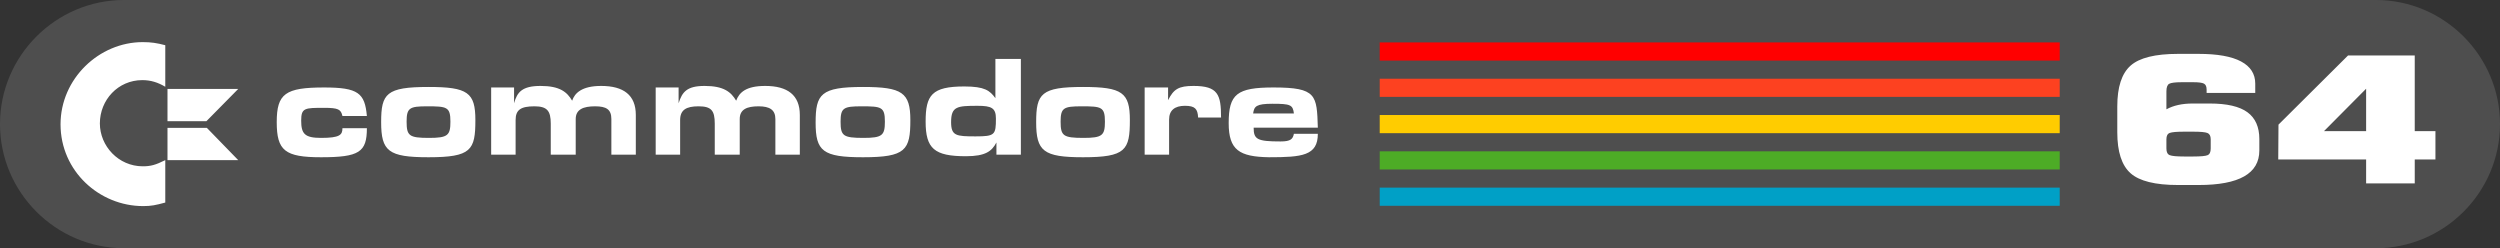 <?xml version="1.0" encoding="UTF-8" standalone="no"?>
<!-- Created with Inkscape (http://www.inkscape.org/) -->

<svg
   xmlns:dc="http://purl.org/dc/elements/1.1/"
   xmlns:cc="http://creativecommons.org/ns#"
   xmlns:rdf="http://www.w3.org/1999/02/22-rdf-syntax-ns#"
   xmlns:svg="http://www.w3.org/2000/svg"
   xmlns="http://www.w3.org/2000/svg"
   xmlns:sodipodi="http://sodipodi.sourceforge.net/DTD/sodipodi-0.dtd"
   xmlns:inkscape="http://www.inkscape.org/namespaces/inkscape"
   id="svg2"
   version="1.1"
   inkscape:version="0.91 r13725"
   xml:space="preserve"
   width="1000"
   height="99.28"
   viewBox="0 0 1000 99.28"
   sodipodi:docname="logo.svg"><rect x="0" y="0" width="1000" height="99.28" fill="#333333" stroke="none"/><defs
     id="defs6"><clipPath
       clipPathUnits="userSpaceOnUse"
       id="clipPath16"><path
         d="m 0,107 847.5,0 0,-107 L 0,0 0,107 Z"
         id="path18"
         inkscape:connector-curvature="0" /></clipPath></defs><sodipodi:namedview
     pagecolor="#ffffff"
     bordercolor="#666666"
     borderopacity="1"
     objecttolerance="10"
     gridtolerance="10"
     guidetolerance="10"
     inkscape:pageopacity="0"
     inkscape:pageshadow="2"
     inkscape:window-width="751"
     inkscape:window-height="480"
     id="namedview4"
     showgrid="false"
     fit-margin-top="0"
     fit-margin-left="0"
     fit-margin-right="0"
     fit-margin-bottom="0"
     inkscape:zoom="0.29640118"
     inkscape:cx="501.5625"
     inkscape:cy="46.155"
     inkscape:window-x="49"
     inkscape:window-y="24"
     inkscape:window-maximized="0"
     inkscape:current-layer="g10" /><g
     id="g10"
     inkscape:groupmode="layer"
     inkscape:label="logo"
     transform="matrix(1.25,0,0,-1.25,-28.125,120)"><g
       id="g12"><g
         id="g14"
         clip-path="url(#clipPath16)"><g
           id="g20"
           transform="translate(62.211,96)"><path
             d="m 0,0 720.575,0 c 21.844,0 39.714,-17.87 39.714,-39.712 0,-21.843 -17.87,-39.712 -39.714,-39.712 L 0,-79.424 c -21.841,-10e-4 -39.711,17.868 -39.711,39.712 C -39.711,-17.87 -21.841,0 0,0"
             style="fill:#4e4e4e;fill-opacity:1;fill-rule:nonzero;stroke:none"
             id="path22"
             inkscape:connector-curvature="0" /></g><path
           d="m 464.007,82.426 217.601,0 0,-5.808 -217.601,0 0,5.808 z"
           style="fill:#ff0000;fill-opacity:1;fill-rule:nonzero;stroke:none"
           id="path24"
           inkscape:connector-curvature="0" /><path
           d="m 464.007,70.809 217.601,0 0,-5.809 -217.601,0 0,5.809 z"
           style="fill:#fd4120;fill-opacity:1;fill-rule:nonzero;stroke:none"
           id="path26"
           inkscape:connector-curvature="0" /><path
           d="m 464.007,59.192 217.601,0 0,-5.809 -217.601,0 0,5.809 z"
           style="fill:#ffcc00;fill-opacity:1;fill-rule:nonzero;stroke:none"
           id="path28"
           inkscape:connector-curvature="0" /><path
           d="m 464.007,47.575 217.601,0 0,-5.809 -217.601,0 0,5.809 z"
           style="fill:#4dac26;fill-opacity:1;fill-rule:nonzero;stroke:none"
           id="path30"
           inkscape:connector-curvature="0" /><path
           d="m 464.007,35.959 217.601,0 0,-5.81 -217.601,0 0,5.81 z"
           style="fill:#00a0c6;fill-opacity:1;fill-rule:nonzero;stroke:none"
           id="path32"
           inkscape:connector-curvature="0" /><g
           id="g34"
           transform="translate(729.924,48.457)"><path
             d="m 0,0 0,2.983 c 0,1.054 -0.348,1.719 -1.039,2 -0.691,0.28 -2.195,0.423 -4.506,0.423 l -3.006,0 c -2.313,0 -3.826,-0.131 -4.547,-0.396 -0.717,-0.261 -1.075,-0.937 -1.075,-2.027 l 0,-2.983 c 0,-1.129 0.358,-1.833 1.075,-2.112 0.721,-0.281 2.233,-0.424 4.547,-0.424 l 3.006,0 c 2.362,0 3.878,0.143 4.543,0.424 C -0.333,-1.833 0,-1.129 0,0 m 49.735,5.576 0,13.573 -13.481,-13.573 13.481,0 z m 22.184,-9.069 -6.624,0 0,-7.661 -15.56,0 0,7.661 -28.121,0 0.078,11.152 22.265,22.138 21.338,0 0,-24.221 6.624,0 0,-9.069 z m -562.19,23.045 -7.333,0 0,-21.511 7.822,0 0,11.084 c 0,3.257 1.956,4.397 5.865,4.397 4.078,0 5.215,-1.304 5.215,-5.54 l 0,-9.941 7.991,0 0,11.407 c 0,3.096 2.282,4.074 6.031,4.074 3.584,0 5.375,-1.14 5.375,-4.074 l 0,-11.407 7.824,0 0,12.712 c 0,6.353 -3.91,9.29 -11.082,9.29 -6.195,0 -8.314,-2.119 -9.29,-4.726 -1.631,2.771 -3.914,4.726 -10.107,4.726 -5.704,0 -7.17,-1.955 -8.311,-5.542 l 0,5.051 z m -52.649,0 -7.333,0 0,-21.511 7.824,0 0,11.084 c 0,3.257 1.63,4.397 6.03,4.397 4.076,0 5.218,-1.465 5.218,-5.54 l 0,-9.941 7.986,0 0,11.407 c 0,3.096 2.442,4.074 6.191,4.074 3.588,0 5.217,-0.978 5.217,-4.074 l 0,-11.407 7.824,0 0,12.712 c 0,6.353 -3.914,9.29 -11.083,9.29 -6.196,0 -8.477,-2.283 -9.292,-4.726 -1.629,2.771 -3.91,4.726 -10.106,4.726 -5.867,0 -7.498,-1.955 -8.477,-5.542 l 0,5.051 0.001,0 z m -111.614,0.228 0,13.293 c -2.686,0.707 -4.526,0.993 -7.211,0.993 -14.003,0 -26.306,-11.741 -26.306,-26.305 0,-14.992 12.443,-26.166 26.445,-26.166 2.545,0 3.959,0.285 7.072,1.134 l 0,13.577 c -3.112,-1.555 -4.666,-1.979 -7.211,-1.979 -7.779,0 -13.721,6.503 -13.721,13.718 0,7.492 5.799,13.859 13.579,13.859 2.687,0 4.949,-0.708 7.353,-2.124 m 259.937,-6.096 c 4.399,0 5.868,-0.65 5.868,-4.072 0,-5.217 -0.328,-5.709 -6.518,-5.709 -6.195,0 -7.824,0.167 -7.824,4.566 0,5.053 1.956,5.215 8.474,5.215 m 5.703,14.998 0,-12.55 c -1.791,2.445 -3.421,3.745 -9.94,3.745 -10.431,0 -12.389,-2.771 -12.389,-11.244 0,-8.641 2.772,-11.081 12.876,-11.081 6.357,0 8.312,1.629 9.78,4.399 l 0,-3.909 7.823,0 0,30.64 -8.15,0 z M -577.31,8.632 c 0,4.402 0.978,4.89 6.522,4.89 6.355,0 7.497,-0.162 7.497,-4.89 0,-4.401 -0.817,-5.216 -6.845,-5.216 -6.36,0 -7.174,0.654 -7.174,5.216 m 22.006,0.493 c 0,8.799 -2.444,10.59 -14.995,10.59 -13.529,0 -15.159,-2.113 -15.159,-11.245 0,-9.29 2.284,-11.246 15.159,-11.246 13.692,0 14.995,2.281 14.995,11.901 m 187.275,-0.493 c 0,4.402 0.977,4.89 6.682,4.89 6.357,0 7.498,-0.162 7.498,-4.89 0,-4.401 -0.814,-5.216 -6.845,-5.216 -6.519,0 -7.335,0.654 -7.335,5.216 m 22.162,0.493 c 0,8.799 -2.443,10.59 -14.991,10.59 -13.366,0 -14.995,-2.113 -14.995,-11.245 0,-9.29 2.28,-11.246 14.995,-11.246 13.687,0 14.991,2.281 14.991,11.901 m -92.574,-0.493 c 0,4.402 0.978,4.89 6.683,4.89 6.356,0 7.496,-0.162 7.496,-4.89 0,-4.401 -0.817,-5.216 -6.846,-5.216 -6.519,0 -7.333,0.654 -7.333,5.216 m 22.328,0.493 c 0,8.799 -2.606,10.59 -15.158,10.59 -13.528,0 -15.156,-2.281 -15.156,-11.406 0,-9.129 2.279,-11.085 15.156,-11.085 13.694,0 15.158,2.281 15.158,11.901 m -181.732,1.3 7.823,0 c -0.651,7.335 -2.772,9.127 -13.689,9.127 -12.389,0 -15.16,-1.951 -15.16,-11.083 0,-9.127 2.608,-11.246 14.181,-11.246 12.222,0 14.668,1.631 14.668,9.292 l -7.823,0 c 0,-2.12 -0.813,-3.1 -6.845,-3.1 -5.218,0 -6.356,1.305 -6.356,5.542 0,4.076 1.138,4.076 7.336,4.076 4.562,0.001 5.376,-0.489 5.865,-2.608 m 291.424,0.815 c 0.325,2.282 0.975,3.098 6.19,3.098 5.712,0 6.525,-0.327 6.851,-3.098 l -13.041,0 z m 8.801,-8.963 c -7.496,0 -8.637,0.652 -8.637,4.4 l 20.54,0 c -0.329,10.428 -0.329,12.874 -14.181,12.874 -11.74,0 -14.348,-2.118 -14.348,-11.407 0,-8.64 3.426,-10.756 12.88,-10.921 10.591,0 15.648,0.49 15.648,7.497 l -7.663,0 c -0.324,-1.629 -0.976,-2.443 -4.239,-2.443 m -333.581,16.797 -22.627,0 0,-10.323 12.447,0 10.18,10.323 z m -10.038,-12.444 -12.589,0 0,-10.324 22.627,0 -10.038,10.324 z m 307.6,12.922 -7.497,0 0,-21.511 7.822,0 0,11.243 c 0,2.934 1.794,4.4 5.054,4.4 3.258,0 4.076,-0.977 4.236,-3.746 l 7.336,0 c 0,7.333 -0.979,10.104 -8.802,10.104 -4.727,0 -6.358,-0.979 -8.15,-4.563 l 0,4.073 10e-4,0 z M 15.563,-0.621 c 0,-7.36 -6.474,-11.04 -19.415,-11.04 l -6.625,0 c -7.293,0 -12.354,1.259 -15.175,3.772 -2.828,2.518 -4.24,6.874 -4.24,13.071 l 0,8.334 c 0,6.16 1.412,10.496 4.24,13.012 2.82,2.517 7.882,3.773 15.175,3.773 l 6.625,0 c 6.011,0 10.531,-0.807 13.559,-2.422 3.032,-1.614 4.548,-3.98 4.548,-7.096 l 0,-2.986 -15.563,0 0,1.069 c 0,0.977 -0.285,1.616 -0.847,1.917 -0.565,0.298 -1.696,0.452 -3.39,0.452 l -3.7,0 c -2.104,0 -3.453,-0.171 -4.044,-0.509 -0.588,-0.338 -0.884,-1.145 -0.884,-2.421 l 0,-5.744 c 2.259,1.238 5.057,1.856 8.395,1.856 l 5.472,0 c 5.497,0 9.516,-0.93 12.055,-2.787 2.543,-1.858 3.815,-4.723 3.815,-8.59 l 0,-3.661 -10e-4,0 z"
             style="fill:#ffffff;fill-opacity:1;fill-rule:nonzero;stroke:none"
             id="path36"
             inkscape:connector-curvature="0" /></g></g></g></g></svg>